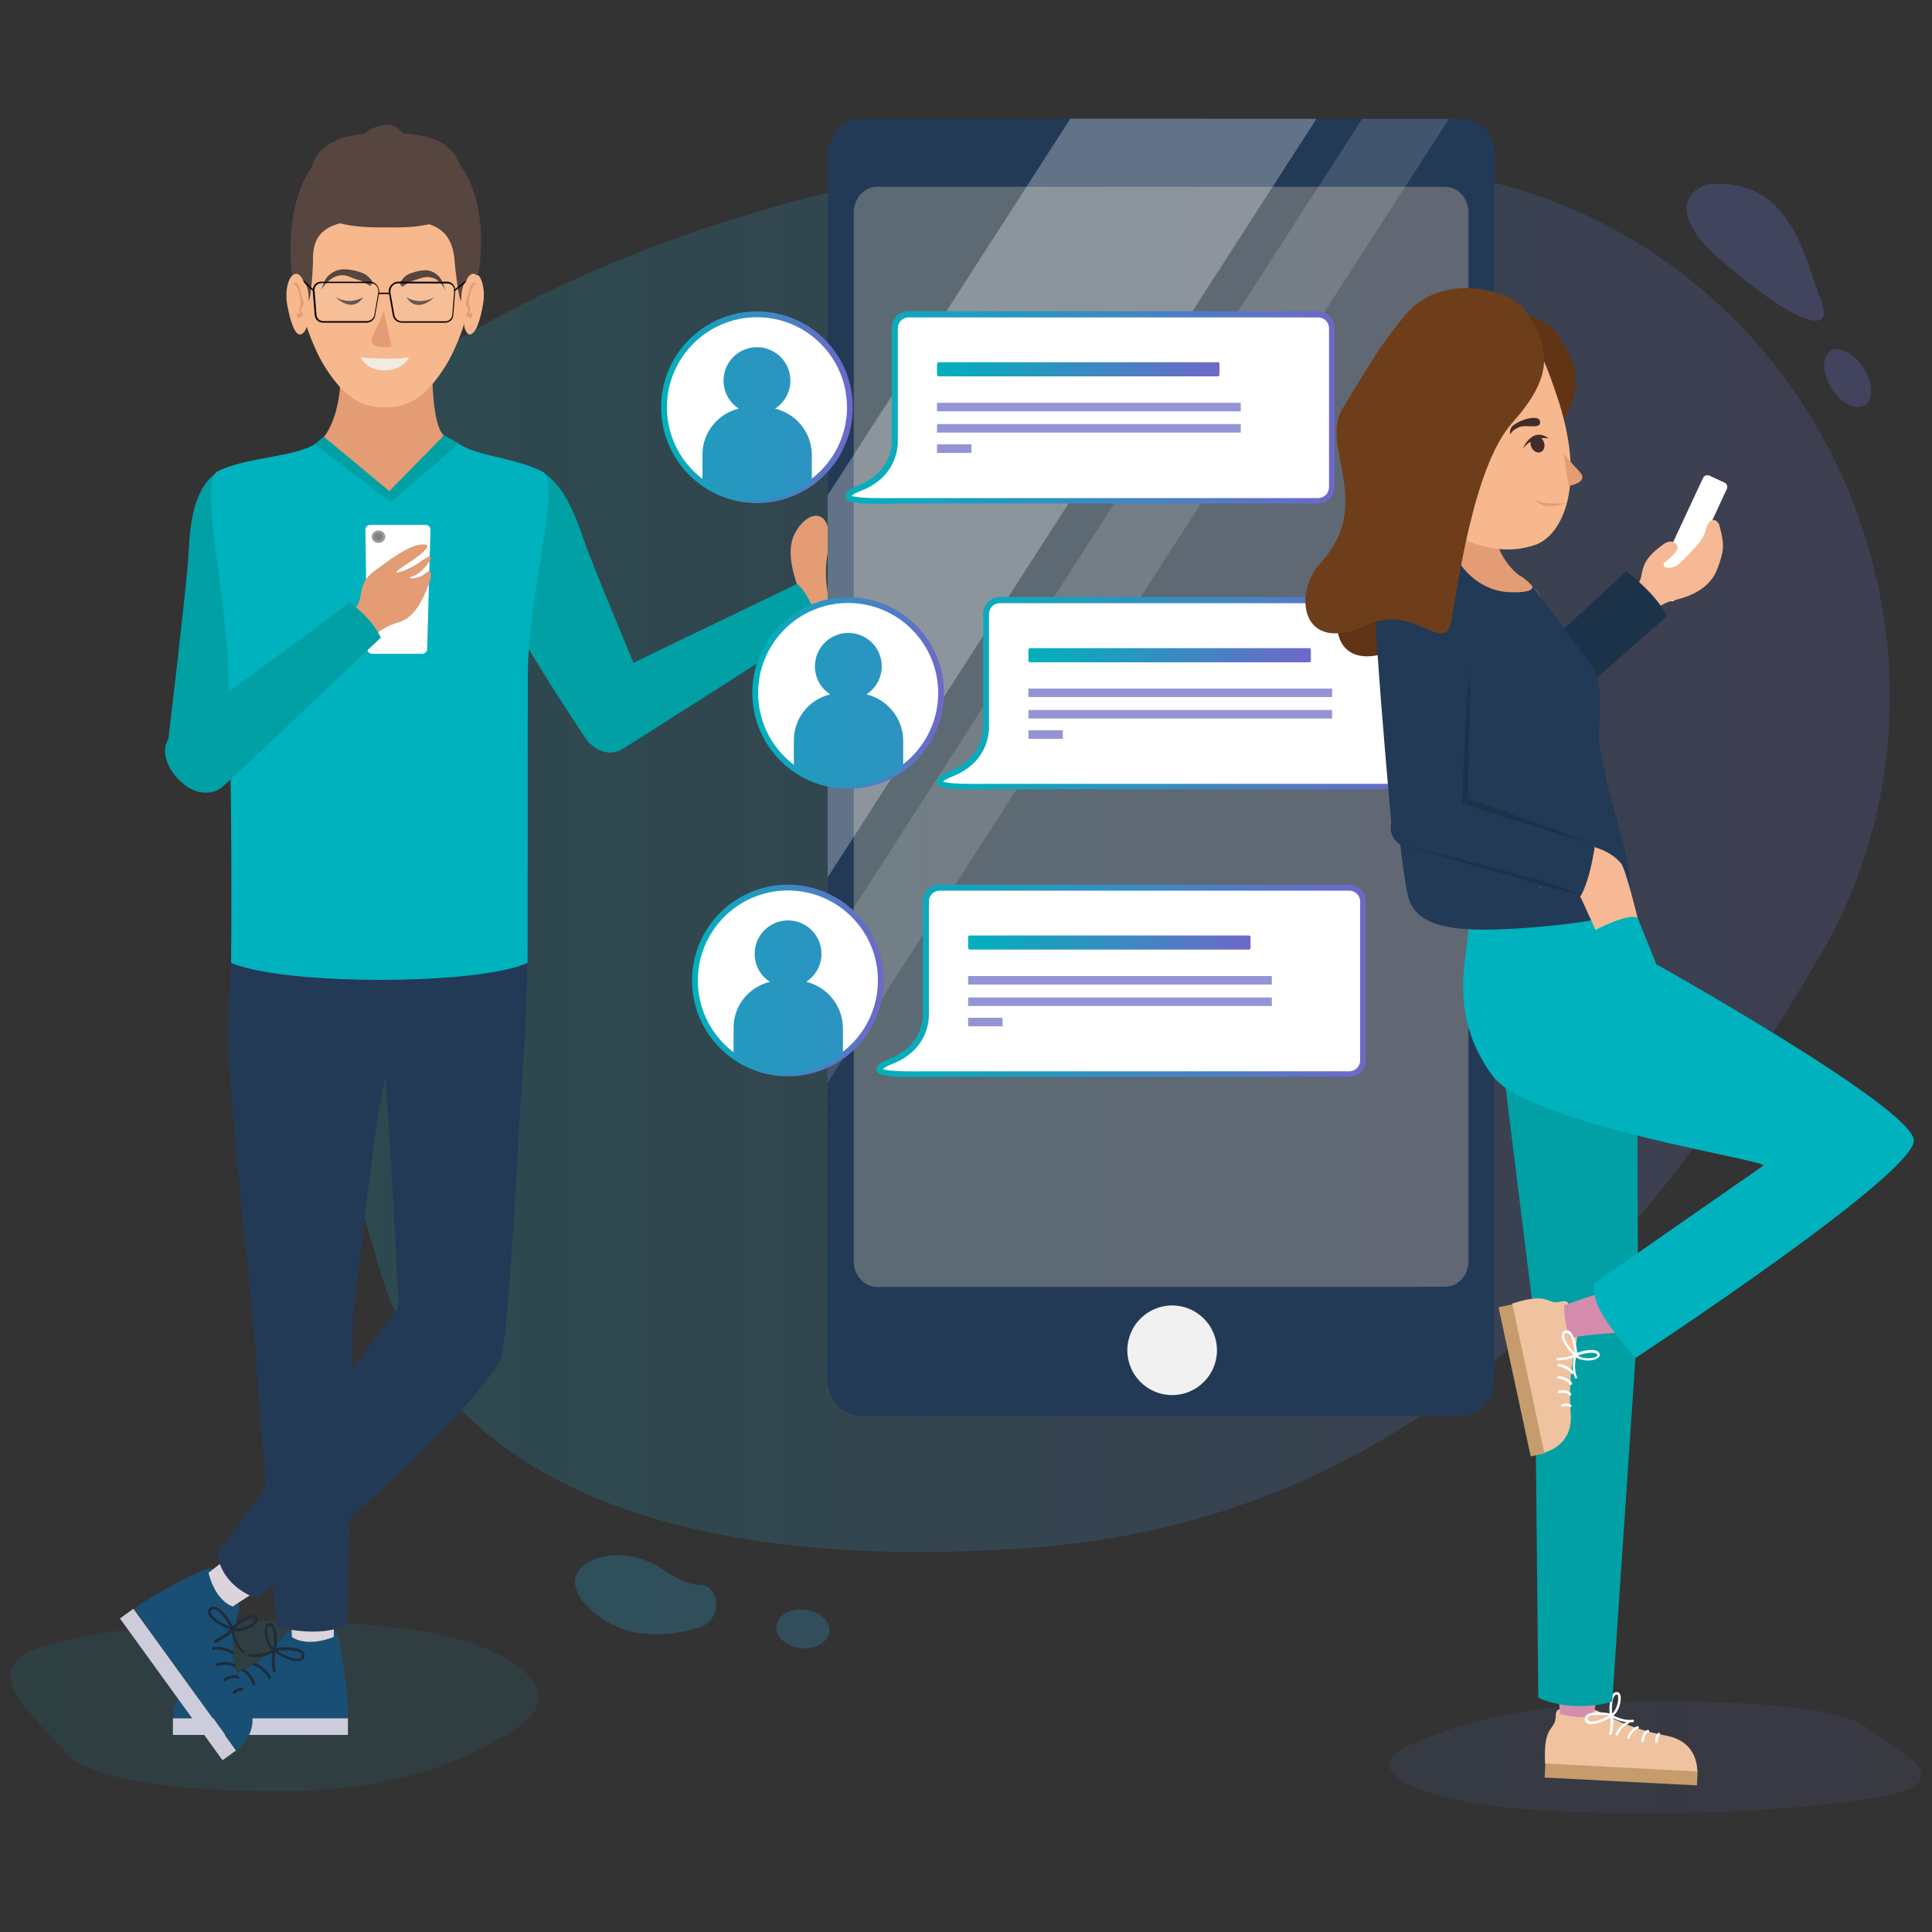 <?xml version="1.0" encoding="utf-8"?>
<!-- Generator: Adobe Illustrator 24.0.0, SVG Export Plug-In . SVG Version: 6.00 Build 0)  -->
<svg version="1.1" id="Слой_1" xmlns="http://www.w3.org/2000/svg" xmlns:xlink="http://www.w3.org/1999/xlink" x="0px" y="0px"
	 viewBox="0 0 1000 1000" style="enable-background:new 0 0 1000 1000;" xml:space="preserve">
<rect x="0" y="0" width="1000" height="1000" fill="#333333" stroke="none"/>
<style type="text/css">
	.st0{opacity:0.2;fill:url(#SVGID_1_);enable-background:new    ;}
	.st1{opacity:0.1;fill:url(#SVGID_2_);enable-background:new    ;}
	.st2{fill:#194F74;}
	.st3{fill:#E39C74;}
	.st4{fill:#CCCCDA;}
	.st5{fill:#1F2C3C;}
	.st6{fill:#DBD4DC;}
	.st7{fill:#00A0A4;}
	.st8{fill:#57453F;}
	.st9{fill:#F6B88C;}
	.st10{fill:#F1EBE1;}
	.st11{fill:#233A57;}
	.st12{opacity:0.1;fill:#FFFFFF;}
	.st13{fill:#00B2BD;}
	.st14{fill:#FFFFFF;}
	.st15{fill:#999999;}
	.st16{fill:#808080;}
	.st17{opacity:0.1;fill:url(#SVGID_3_);enable-background:new    ;}
	.st18{opacity:0.28;fill:url(#SVGID_4_);enable-background:new    ;}
	.st19{opacity:0.28;fill:url(#SVGID_5_);enable-background:new    ;}
	.st20{opacity:0.28;fill:url(#SVGID_6_);enable-background:new    ;}
	.st21{opacity:0.28;fill:url(#SVGID_7_);enable-background:new    ;}
	.st22{opacity:0.2;}
	.st23{fill:#0C2057;}
	.st24{fill:#F1F1F1;}
	.st25{opacity:0.68;}
	.st26{opacity:0.42;fill:#FFFFFF;}
	.st27{opacity:0.2;fill:#FFFFFF;}
	.st28{fill:url(#SVGID_8_);}
	.st29{fill:url(#SVGID_9_);enable-background:new    ;}
	.st30{fill:url(#SVGID_10_);}
	.st31{fill:#9494D5;}
	.st32{fill:url(#SVGID_11_);enable-background:new    ;}
	.st33{fill:url(#SVGID_12_);}
	.st34{fill:url(#SVGID_13_);enable-background:new    ;}
	.st35{fill:url(#SVGID_14_);}
	.st36{fill:url(#SVGID_15_);enable-background:new    ;}
	.st37{fill:url(#SVGID_16_);}
	.st38{fill:url(#SVGID_17_);enable-background:new    ;}
	.st39{fill:url(#SVGID_18_);}
	.st40{fill:url(#SVGID_19_);enable-background:new    ;}
	.st41{fill:#F6B895;}
	.st42{fill:#1C3249;}
	.st43{fill:#C69C6D;}
	.st44{fill:#E7AF8D;}
	.st45{fill:#603415;}
	.st46{fill:#D38DAA;}
	.st47{fill:#F0C3A0;}
	.st48{fill:#6E3E1B;}
	.st49{fill:#452C2B;}
</style>
<g>
	<linearGradient id="SVGID_1_" gradientUnits="userSpaceOnUse" x1="-5.388" y1="440.07" x2="1010.408" y2="440.07">
		<stop  offset="0" style="stop-color:#00B1BC"/>
		<stop  offset="1" style="stop-color:#6E68C8"/>
	</linearGradient>
	<path class="st0" d="M533.6,801.1c-99.6,7.4-296,4.7-338-147.1s-148.7-349.1,4.7-455S581.1,51.3,764.7,92.4S1032,342.3,941.5,495.6
		C848.1,654,729.9,786.6,533.6,801.1z"/>
	<linearGradient id="SVGID_2_" gradientUnits="userSpaceOnUse" x1="-5.388" y1="883.12" x2="1010.408" y2="883.12">
		<stop  offset="0" style="stop-color:#00B1BC"/>
		<stop  offset="1" style="stop-color:#6E68C8"/>
	</linearGradient>
	<path class="st1" d="M141.6,927.1c-31.6-0.1-94.2-2.4-109.1-21.4c-14.9-19-50.9-44.2-3.1-55.6c47.7-11.4,119.7-14.2,178.5-7.3
		c58.8,6.9,87.6,33.3,60.4,51.1C240.2,912.3,204,927.3,141.6,927.1z"/>
	<g>
		<g>
			<path class="st2" d="M172.7,844.4c1.2,0.1,2.2,2,2.5,3.5c1.3,6.6,5,26,5,41.5H89.5c0,0-0.2-17.6,19-20.1
				c32.3-4.3,36.5-25.4,42.6-25.3l0.1,3.4c4.9,4,17,1.7,21.4-0.1V844.4z"/>
			<path class="st3" d="M398.6,313.9c0,0,13.7-2.3,16.1-2.8c2.3-0.5-10.5-21.7-3.2-35.2s20.9-13,16.9,10.2c-4,23.2,7,32.3-2,34.1
				c-8.9,1.8-39,9.6-39,9.6L398.6,313.9z"/>
			<rect x="89.5" y="889.4" class="st4" width="90.6" height="8.6"/>
			<g>
				<path class="st5" d="M141.9,865.8c-0.3,0-0.6-0.2-0.7-0.6c-0.5-2.4-0.9-8.3,0-10.8c-3.2-1.9-4.9-8.6-4-12.1
					c0.5-2.3,2-2.3,2.6-2.2c0.8,0.1,1.5,0.6,2.1,1.4c1.8,2.7,1.6,8.6,1.2,11.5c3.1-0.6,10.4-0.9,13.3,1.4c1,0.8,1.4,1.8,1.2,3
					c-0.2,1.2-1,2-2.3,2.3c-3.5,0.9-10.2-2.4-12.8-4.5c-0.4,2-0.4,6.7,0.2,9.6c0.1,0.4-0.2,0.8-0.6,0.9
					C142,865.8,141.9,865.8,141.9,865.8z M143.6,854.5c2.5,1.8,8.4,4.7,11.2,4c0.7-0.2,1.1-0.6,1.2-1.2c0.1-0.6-0.1-1.1-0.6-1.6
					C153.1,853.8,146.4,854,143.6,854.5z M139.3,841.6c-0.2,0-0.6,0.1-0.8,1.1c-0.7,2.7,0.7,8.5,3.1,10.3c0.4-2.6,0.5-8.3-1-10.6
					c-0.3-0.5-0.7-0.7-1.1-0.8C139.4,841.6,139.4,841.6,139.3,841.6z"/>
				<path class="st5" d="M131.6,857.7c-1,0-1.9-0.1-2.6-0.3c-0.4-0.1-0.6-0.5-0.5-0.9c0.1-0.4,0.5-0.6,0.9-0.5
					c3.4,0.9,10.1-0.9,12.4-2.5c0.3-0.2,0.8-0.2,1,0.2c0.2,0.3,0.2,0.8-0.2,1C140.5,856.2,135.5,857.7,131.6,857.7z"/>
				<path class="st5" d="M114.6,873.7c0,0-0.1,0-0.1,0c-0.4-0.1-0.6-0.5-0.6-0.9c0.3-1.3-0.1-3.2-0.9-3.9c-0.3-0.2-0.4-0.7-0.1-1
					c0.2-0.3,0.7-0.4,1-0.1c1.5,1.1,1.7,3.8,1.4,5.3C115.2,873.5,114.9,873.7,114.6,873.7z"/>
				<path class="st5" d="M122.8,873.7C122.8,873.7,122.8,873.7,122.8,873.7c-0.4,0-0.7-0.4-0.7-0.7c0.1-1.6-0.9-5-2.5-5.5
					c-0.4-0.1-0.6-0.5-0.5-0.9c0.1-0.4,0.5-0.6,0.9-0.5c2.6,0.8,3.6,5.3,3.5,6.9C123.5,873.4,123.2,873.7,122.8,873.7z"/>
				<path class="st5" d="M131.3,872.3c-0.4,0-0.7-0.3-0.7-0.6c-0.2-1.6-3-6-5-6.4c-0.4-0.1-0.6-0.5-0.5-0.9c0.1-0.4,0.5-0.6,0.9-0.5
					c2.7,0.6,5.8,5.5,6.1,7.6c0.1,0.4-0.2,0.8-0.6,0.8C131.4,872.3,131.3,872.3,131.3,872.3z"/>
				<path class="st5" d="M139.5,869c-0.3,0-0.6-0.2-0.7-0.5c-0.5-2-5.1-6-7.1-6.2c-0.4,0-0.7-0.4-0.6-0.8c0-0.4,0.4-0.7,0.8-0.6
					c2.6,0.3,7.6,4.7,8.3,7.3c0.1,0.4-0.1,0.8-0.5,0.9C139.6,869,139.5,869,139.5,869z"/>
			</g>
			<path class="st6" d="M172.7,847.3c0,0,0.8-24.6,1.1-29.4c0.3-4.8-1.3-4.5-1.3-4.5l-0.2,1.5c0,0-5.7,2.3-11,2.3c-8,0-9-3.8-9-3.8
				c-3.2-0.3-2.6,4-2.1,13.8c0.5,8.9,0.9,20.1,0.9,20.1S157.9,853,172.7,847.3z"/>
			<path class="st7" d="M86.9,384.5c0,0,7.7-63.5,10.4-93.5c1-11.8,0-42.7,20.8-49.2c16.5-5.2,33.8,4,35.6,17
				c3.9,28.4-29.7,130.6-29.7,130.6"/>
			<path class="st7" d="M322,387.8c6.8-4.1,101.3-64.5,101.3-64.5c0-0.1-2.4-13.4-10.7-21.2c-4,2.3-103.7,49.7-108.5,52.9
				c-4.8,3.2-9.3,11.6-3.7,22.7C305.9,388.8,315.2,391.9,322,387.8z"/>
			<path class="st7" d="M339.2,369.9c0,0-25-58.9-35.8-87c-4.2-11-11.7-41.1-33.6-41.6c-17.3-0.4-31.4,13.2-29.5,26.2
				C244.4,296,305,384.9,305,384.9"/>
			<path class="st3" d="M229.7,225.2l-27.4,28l-33.6-28c0,0,13.6-15.6,6.3-51.1c-4.6-22.4,50.4-33.6,49,0
				C222,221.9,229.7,225.2,229.7,225.2z"/>
			<path class="st8" d="M191.3,88.4c-2.3-1.7-5.5-11.5-4-16.1c1.8-5.5,11.8-8.6,15.5-7.4c13,4.1,4.6,21-1.9,26.9L191.3,88.4z"/>
			<path class="st9" d="M199.8,72L199.8,72c-39.9,0-51,35.4-47.4,67.6c1,8.8,2.9,16.7,5.4,23.6c3.1,10.1,7.2,19.9,11.4,26.5
				c9.3,14.4,17.6,20.4,30.6,20.4c12.9,0,21.3-5.9,30.6-20.4c4.1-6.4,8-15.8,11.1-25.6c2.7-7.2,4.7-15.3,5.7-24.6
				C250.8,107.4,239.8,72,199.8,72z"/>
			<path class="st10" d="M187.3,182c0,0,14.6,2.3,25,0c0,0-3.1,8.9-12.8,8.9C189.9,191,187.3,182,187.3,182z"/>
			<path class="st8" d="M247.5,142.3c0,0,14.5-73.5-47.7-73.5c-59.2,0-47.7,73.5-47.7,73.5c2.9,0,5.5,1.7,6.9,4.3
				c1.6,2.6,1.6,7.8,1.5,8.6c1.1,0,2.4-17.4,2.3-21.3c-0.3-19.7,17.1-23.4,38.9-23.4c21.8,0,33.1,6,34.1,25.8
				c0.1,1.7,2.1,19.2,3.3,19.2c0-0.9,0-5.8,1.5-8.7C242,144.1,244.6,142.3,247.5,142.3z"/>
			<path class="st3" d="M199.3,156.7c-3.2,11.8-7.7,15.8-5.9,18.9c2,3.5,9.9,1.9,9.9,1.9"/>
			<path class="st8" d="M174.5,149.1c0,0,8.6-8.9,14.3,0C188.8,149.1,182.1,144.7,174.5,149.1z"/>
			<path class="st2" d="M110.2,812.4c-0.8-0.9-2.9-0.6-4.3,0c-6.1,2.8-24,11.2-36.5,20.3l53.1,73.4c0,0,14.3-10.2,5.2-27.2
				c-15.4-28.7-0.9-44.5-4.5-49.3l-2.8,1.9c-6.1-1.6-11.4-12.8-12.5-17.4L110.2,812.4z"/>
			
				<rect x="88.1" y="826.6" transform="matrix(0.81 -0.586 0.586 0.81 -493.663 219.799)" class="st4" width="8.6" height="90.6"/>
			<g>
				<path class="st5" d="M111.5,850.2c-0.3,0-0.5-0.2-0.7-0.4c-0.2-0.4,0-0.8,0.4-1c2.7-1.2,6.6-3.9,7.9-5.4
					c-3.2-0.9-9.8-4.4-11.2-7.7c-0.5-1.2-0.3-2.3,0.6-3.2c0.8-0.9,1.9-1.2,3.1-0.8c3.5,1,7.6,7.1,8.9,10c2.1-2,6.8-5.6,10-5.7
					c1-0.1,1.8,0.2,2.4,0.8c0.4,0.4,1.3,1.6-0.2,3.4c-2.3,2.7-8.7,5.2-12.1,3.8c-1.5,2.2-6.5,5.3-8.8,6.3
					C111.7,850.2,111.6,850.2,111.5,850.2z M121.5,842.7c2.8,0.9,8.3-1.4,10.1-3.5c0.8-1,0.5-1.3,0.3-1.4c-0.3-0.3-0.7-0.4-1.3-0.4
					C127.9,837.4,123.4,840.8,121.5,842.7z M110.6,832.9c-0.4,0-0.8,0.2-1.1,0.5c-0.5,0.5-0.6,1-0.3,1.7c1.1,2.7,6.9,5.8,9.8,6.8
					c-1.3-2.6-5-8.1-7.9-8.9C111,832.9,110.8,832.9,110.6,832.9z"/>
				<path class="st5" d="M125.8,855.6c-0.2,0-0.3-0.1-0.5-0.2c-3.2-2.6-5.8-9.4-5.8-12.6c0-0.4,0.3-0.7,0.7-0.7c0,0,0,0,0,0
					c0.4,0,0.7,0.3,0.7,0.7c0,2.7,2.5,9.2,5.2,11.5c0.3,0.3,0.4,0.7,0.1,1C126.2,855.5,126,855.6,125.8,855.6z"/>
				<path class="st5" d="M121.1,876.9c-0.2,0-0.3-0.1-0.5-0.2c-0.3-0.3-0.3-0.7-0.1-1c1-1.1,3.3-2.5,5.1-2c0.4,0.1,0.6,0.5,0.5,0.9
					c-0.1,0.4-0.5,0.6-0.9,0.5c-1-0.3-2.8,0.6-3.6,1.6C121.5,876.9,121.3,876.9,121.1,876.9z"/>
				<path class="st5" d="M116.3,870.2c-0.2,0-0.4-0.1-0.6-0.3c-0.2-0.3-0.2-0.8,0.1-1c1.3-1,5.4-2.8,7.7-1.2c0.3,0.2,0.4,0.7,0.1,1
					c-0.2,0.3-0.7,0.4-1,0.1c-1.3-1-4.6,0.2-5.9,1.2C116.6,870.2,116.4,870.2,116.3,870.2z"/>
				<path class="st5" d="M121.3,862.9c-0.2,0-0.3-0.1-0.5-0.2c-1.5-1.4-6.6-1-8.1-0.3c-0.4,0.2-0.8,0-1-0.3c-0.2-0.4,0-0.8,0.3-1
					c1.9-1,7.7-1.4,9.7,0.5c0.3,0.3,0.3,0.7,0.1,1C121.7,862.9,121.5,862.9,121.3,862.9z"/>
				<path class="st5" d="M120.3,856.3c-0.2,0-0.4-0.1-0.5-0.2c-1.4-1.5-7.2-2.8-9.2-2.1c-0.4,0.1-0.8,0-0.9-0.4
					c-0.1-0.4,0-0.8,0.4-0.9c2.5-1,9.1,0.5,10.8,2.4c0.3,0.3,0.2,0.8-0.1,1C120.6,856.2,120.5,856.3,120.3,856.3z"/>
			</g>
			<path class="st6" d="M107.9,814.1c0,0,19.4-15.1,23.2-18.1c3.7-3.1,4.4-1.7,4.4-1.7l-1.2,1.1c0,0,1.6,6,4.7,10.3
				c4.7,6.4,8.4,5,8.4,5c2.1,2.4-1.7,4.4-10,9.8c-7.5,4.8-16.9,11-16.9,11S111.9,829.4,107.9,814.1z"/>
			<path class="st8" d="M225.5,149c0,0-8.5-8.9-14.2,0C211.3,149,217.9,144.7,225.5,149z"/>
			<path class="st8" d="M192.1,144.5c0,0-3.3-2.6-6.7-3.4c-3-0.7-5.3-3-9.9-1.8c-4.6,1.2-7.8,6.2-8.2,6.9c-0.4,0.7,1.1-4.4,2.9-6.4
				c1.8-2,5-4.2,9.4-3.9c4.4,0.2,10.1,2,11.3,3.4C192.3,140.8,195.4,142.8,192.1,144.5z"/>
			<path class="st8" d="M209,145c0,0,2.9-2.6,6-3.4c2.6-0.7,5.4-2.5,9.5-1.3c4,1.2,6.2,5.7,6.5,6.4c0.3,0.7-1-4.4-2.6-6.4
				s-4.4-4.2-8.4-3.9c-3.9,0.2-8.9,2-10.1,3.4S206.1,143.3,209,145z"/>
			<path class="st11" d="M199.4,558.1c2.7,30.1,6.9,118.4,6.9,118.4l-93.9,127.7c2.9,18,20.4,23,20.4,23s103.7-84.6,125.8-122.5
				c5.3-9.2,10-130.5,12.9-164.2c1.2-13.1,1.6-53.3,1.6-53.3h-76.4h-0.1h-76.4c0,0-2.3,39.5-2,52.7c0.9,35.1,12.5,139.8,12.5,139.8
				L143.1,842c0,0,22.4,6.4,36.6-1.2l3.1-161.1c0,0,8.8-74.1,13-104L199.4,558.1z"/>
			<ellipse class="st8" cx="182" cy="150.4" rx="3.4" ry="3.9"/>
			<ellipse class="st8" cx="217" cy="150.3" rx="3.4" ry="3.7"/>
			<path class="st8" d="M199.9,114.5c10.7,0,39.7,1.4,39.7-18.8c0-23.8-19.4-26.9-39.6-26.9s-39.6,3.1-39.6,26.9
				C160.4,115,189.2,114.6,199.9,114.5z"/>
			<g>
				<path class="st12" d="M190.4,161.7H168c-2,0-3.7-1.5-3.8-3.5l-1-12.5c-0.2-2.3,1.6-4.2,3.9-4.2h25c2.8,0,5,2.6,4.5,5.4l-2,11.3
					C194.3,160.2,192.5,161.7,190.4,161.7z"/>
				<path d="M190.4,162.1H168c-2.2,0-4-1.7-4.2-3.9l-1-12.5c-0.1-1.2,0.3-2.4,1.1-3.2c0.8-0.9,2-1.4,3.1-1.4h25
					c1.5,0,2.8,0.6,3.8,1.8c0.9,1.1,1.3,2.6,1.1,4l-2,11.3C194.6,160.5,192.7,162.1,190.4,162.1z M167.1,141.8c-1,0-1.9,0.4-2.6,1.1
					c-0.7,0.7-1,1.7-0.9,2.7l1,12.5c0.1,1.8,1.7,3.2,3.5,3.2h22.4c1.9,0,3.5-1.4,3.9-3.3l2-11.3c0.2-1.2-0.1-2.5-0.9-3.4
					c-0.8-1-2-1.5-3.2-1.5H167.1z"/>
			</g>
			<g>
				<path class="st12" d="M208.5,161.7H231c2,0,3.7-1.5,3.8-3.5l1-12.5c0.2-2.3-1.6-4.2-3.9-4.2h-25c-2.8,0-5,2.6-4.5,5.4l2,11.3
					C204.7,160.2,206.5,161.7,208.5,161.7z"/>
				<path d="M231,162.1h-22.4c-2.3,0-4.2-1.6-4.6-3.9l-2-11.3c-0.3-1.4,0.1-2.9,1.1-4c0.9-1.1,2.3-1.8,3.8-1.8h25
					c1.2,0,2.3,0.5,3.1,1.4c0.8,0.9,1.2,2.1,1.1,3.2l-1,12.5C235,160.4,233.2,162.1,231,162.1z M206.8,141.8c-1.2,0-2.4,0.5-3.2,1.5
					c-0.8,1-1.1,2.2-0.9,3.4l2,11.3c0.3,1.9,2,3.3,3.9,3.3H231c1.8,0,3.3-1.4,3.5-3.2l1-12.5c0.1-1-0.3-1.9-0.9-2.7
					c-0.7-0.7-1.6-1.1-2.6-1.1H206.8z"/>
			</g>
			<rect x="196.6" y="146.6" width="5.8" height="0.7"/>
			<rect x="157.3" y="138.2" transform="matrix(0.292 -0.957 0.957 0.292 -26.032 252.864)" width="0.7" height="11.5"/>
			<rect x="235.5" y="143.5" transform="matrix(0.961 -0.277 0.277 0.961 -30.413 72.743)" width="12.9" height="0.7"/>
			<path class="st9" d="M240.6,148.2c1-4.1,2.7-6.9,4.8-6.9c3.5,0,6,7.8,4.7,15.7c-1.3,8.2-3.9,16.4-6.9,15.6
				c-0.9-0.2-1.7-1.5-2.3-3.5"/>
			<path class="st13" d="M273.2,349.7c0.1-42.8,17.7-100.5,7.7-105.5c-15.5-7.8-33.2-7.6-44-14.8L202,254l-38.6-24.4
				c-10.8,7.2-35.3,6.7-50.8,14.4c-10,5,4.3,59.9,5.6,103.7c2.3,79,1.4,150.6,1.4,150.6s15.5,8.6,77.2,8.9
				c61.7-0.3,76.3-8.9,76.3-8.9S273.1,425.9,273.2,349.7z"/>
			<path class="st3" d="M245,161.2c-0.3,0.6-0.8,1.1-1.2,0.7c-0.6-0.6-0.1-1.2-0.1-2.2c0-0.9-0.3-1.4-0.5-2.2c-0.2-1-0.2-1.6,0-2.6
				c0.5-3.6,1.6-8.1,3.7-8.3v-0.1c-0.9-1.2-2.2-0.4-3,1c-0.7,1.4-0.8,3.6-1.4,5.2c-0.5,1.5-1.6,3.9-0.7,5.3c0.3,0.5,0.9,0.4,1,1.5
				c0.1,1.4-0.6,1.4-0.8,2.3c-0.2,0.7-0.1,1.4,0.4,1.7c0.3,0.2,0.4-0.3,0.6-0.3c0.2,0.1,0.3,0.3,0.4,0.5c0.4,0.4,0.5,1.1,1,0.4
				c0.4-0.6,0.4-2,0.6-2.9"/>
			<path class="st9" d="M159,148.2c-1-4.1-2.7-6.9-4.8-6.9c-3.5,0-6,7.8-4.7,15.7c1.3,8.2,3.9,16.4,6.9,15.6
				c0.9-0.2,1.7-1.5,2.4-3.5"/>
			<path class="st3" d="M154.6,161.2c0.3,0.6,0.8,1.1,1.2,0.7c0.6-0.6,0.1-1.2,0.1-2.2c0-0.9,0.3-1.4,0.5-2.2c0.2-1,0.2-1.6,0-2.6
				c-0.5-3.6-1.6-8.1-3.7-8.3v-0.1c0.9-1.2,2.3-0.4,3,1c0.7,1.4,0.8,3.6,1.4,5.2c0.5,1.5,1.6,3.9,0.7,5.3c-0.3,0.5-0.9,0.4-1,1.5
				c-0.1,1.4,0.6,1.4,0.8,2.3c0.2,0.7,0,1.4-0.4,1.7c-0.3,0.2-0.4-0.3-0.6-0.3c-0.2,0.1-0.3,0.3-0.4,0.5c-0.4,0.4-0.5,1.1-1,0.4
				c-0.4-0.6-0.4-2-0.6-2.9"/>
			<polygon class="st7" points="168.6,225.2 202.4,250.7 229.7,225.2 237.7,229.6 202.2,259.8 162.9,229.9 			"/>
		</g>
		<path class="st3" d="M229.1,226.1l-27.6,28.1l-33.8-28.1c0,0,13.6-15.7,6.4-51.4c-4.6-22.5,50.7-33.8,49.3,0
			C221.4,222.7,229.1,226.1,229.1,226.1z"/>
		<path class="st14" d="M192.6,338.4h26c1.3,0,2.4-1.1,2.5-2.4l1.7-61.8c0-1.4-1.1-2.5-2.5-2.5h-28.7c-1.4,0-2.5,1.1-2.5,2.5l1,61.8
			C190.2,337.3,191.3,338.4,192.6,338.4z"/>
		<path class="st8" d="M190.6,88.5c-2.3-1.7-5.5-11.6-4-16.2c1.8-5.5,11.9-8.6,15.6-7.4c13.1,4.1,4.6,21.1-1.9,27L190.6,88.5z"/>
		<path class="st9" d="M199.2,72.1L199.2,72.1c-40.2,0-51.2,35.6-47.6,68c1,8.9,2.9,16.8,5.4,23.7c3.1,10.1,7.2,20,11.5,26.6
			c9.3,14.5,17.7,20.5,30.7,20.5c13,0,21.4-6,30.7-20.5c4.1-6.4,8.1-15.9,11.2-25.7c2.7-7.2,4.7-15.4,5.7-24.7
			C250.4,107.6,239.3,72.1,199.2,72.1z"/>
		<path class="st10" d="M186.6,184.9c0,0,14.7,1.7,25.2,0c0,0-3.1,6.8-12.8,6.8C189.2,191.6,186.6,184.9,186.6,184.9z"/>
		<path class="st8" d="M247.1,142.7c0,0,14.6-73.8-47.9-73.8c-59.5,0-47.9,73.8-47.9,73.8c2.9,0,5.5,1.7,6.9,4.3
			c1.6,2.6,1.7,7.8,1.5,8.6c1.2,0,2.4-17.5,2.3-21.5c-0.3-19.8,16.8-20.3,38.7-20.3c21.9,0,33.7,2.8,34.7,22.6
			c0.1,1.7,2.1,19.3,3.3,19.3c0-0.9,0-5.9,1.5-8.8C241.5,144.5,244.2,142.7,247.1,142.7z"/>
		<path class="st3" d="M222.3,295.3c0,0,0,0-3.3,2.3c-3.3,2.3-9.4,2.1-5.4,0.7c4-1.4,7.3-5.5,8.8-7.9c1-1.6,0-2.7,0-2.7
			s-2.3,1.3-7,4.5c-4.7,3.1-17,7.5-5.2,0c11.7-7.5,11.7-9.9,10.4-10.2c-7.3-1.8-20.7,9.2-26.8,13.5c-6.6,4.7-6.5,9.9-7.5,14.6
			c-1.2,5.8-10.4,12.9-10.4,12.9c0.7,9.1,12.7,13.4,13,11.7c0.3-1.7,7.2-9.8,17.1-12.5c8.2-2.2,12.5-10.8,16-19.9
			C223.9,297.3,222.3,295.3,222.3,295.3z"/>
		<path class="st7" d="M89.6,379.7c5.9-4.7,91.4-67.8,91.4-67.8c0.1,0,11.5,7.9,16.1,18.2c-3.4,2.8-78.4,74.7-82.9,77.9
			c-4.5,3.2-13.7,4.2-22.2-5C83.6,393.9,83.7,384.4,89.6,379.7z"/>
		<path class="st3" d="M198.6,160.8c-3.2,10.5-7.7,14.1-5.9,16.9c2,3.1,10,1.7,10,1.7"/>
		<path class="st8" d="M173.7,153.8c0,0,8.6,8.9,14.3,0C188,153.8,181.3,158.2,173.7,153.8z"/>
		<path class="st8" d="M224.7,153.9c0,0-8.6,8.9-14.3,0C210.4,153.9,217,158.2,224.7,153.9z"/>
		<path class="st8" d="M191.4,148c0,0-3.3-2.6-6.8-3.4c-3-0.7-5.3-3-9.9-1.8c-4.6,1.2-7.8,6.2-8.2,6.9c-0.4,0.7,1.1-4.4,2.9-6.4
			s5-4.2,9.5-3.9c4.4,0.2,10.1,2,11.4,3.5C191.5,144.3,194.6,146.2,191.4,148z"/>
		<path class="st8" d="M208.4,148.5c0,0,3-2.6,6-3.4c2.6-0.7,5.5-2.5,9.5-1.3c4.1,1.2,6.2,5.7,6.5,6.4c0.3,0.7-1-4.4-2.6-6.4
			c-1.6-2-4.5-4.2-8.4-3.9s-9,2-10.1,3.5S205.5,146.7,208.4,148.5z"/>
		<path class="st8" d="M199.2,117.7c10.8,0,40,1.5,40-20.1c0-25.4-19.5-28.7-39.8-28.7s-39.8,3.3-39.8,28.7
			C159.5,118.2,188.5,117.7,199.2,117.7z"/>
		<g>
			<path class="st12" d="M189.7,166.6h-22.6c-2,0-3.7-1.5-3.8-3.6l-1-12.6c-0.2-2.3,1.6-4.2,3.9-4.2h25.1c2.9,0,5,2.6,4.5,5.4
				l-2,11.4C193.6,165.1,191.8,166.6,189.7,166.6z"/>
			<path d="M189.7,167h-22.6c-2.2,0-4-1.7-4.2-3.9l-1-12.6c-0.1-1.2,0.3-2.4,1.1-3.3c0.8-0.9,2-1.4,3.2-1.4h25.1
				c1.5,0,2.9,0.6,3.8,1.8c0.9,1.1,1.3,2.6,1.1,4.1l-2,11.4C193.9,165.4,192,167,189.7,167z M166.3,146.6c-1,0-1.9,0.4-2.6,1.1
				c-0.7,0.7-1,1.7-0.9,2.7l1,12.6c0.1,1.8,1.7,3.2,3.5,3.2h22.6c1.9,0,3.6-1.4,3.9-3.3l2-11.4c0.2-1.2-0.1-2.5-0.9-3.5
				c-0.8-1-2-1.5-3.2-1.5H166.3z"/>
		</g>
		<g>
			<path class="st12" d="M207.9,166.6h22.6c2,0,3.7-1.5,3.8-3.6l1-12.6c0.2-2.3-1.6-4.2-3.9-4.2h-25.1c-2.9,0-5,2.6-4.5,5.4l2,11.4
				C204,165.1,205.8,166.6,207.9,166.6z"/>
			<path d="M230.5,167h-22.6c-2.3,0-4.2-1.6-4.6-3.9l-2-11.4c-0.3-1.4,0.1-2.9,1.1-4.1c0.9-1.1,2.3-1.8,3.8-1.8h25.1
				c1.2,0,2.3,0.5,3.2,1.4c0.8,0.9,1.2,2.1,1.1,3.3l-1,12.6C234.5,165.3,232.7,167,230.5,167z M206.2,146.6c-1.3,0-2.4,0.5-3.2,1.5
				c-0.8,1-1.1,2.2-0.9,3.5l2,11.4c0.3,1.9,2,3.3,3.9,3.3h22.6c1.8,0,3.3-1.4,3.5-3.2l1-12.6c0.1-1-0.3-2-0.9-2.7
				c-0.7-0.7-1.6-1.1-2.6-1.1H206.2z"/>
		</g>
		<rect x="195.9" y="151.5" width="5.8" height="0.7"/>
		<rect x="158.6" y="142.8" transform="matrix(0.684 -0.73 0.73 0.684 -57.257 162.567)" width="0.7" height="9.2"/>
		<rect x="234.2" y="147.1" transform="matrix(0.783 -0.621 0.621 0.783 -39.886 180.479)" width="9.7" height="0.7"/>
		<path class="st9" d="M240.2,148.6c1-4.1,2.7-6.9,4.8-6.9c3.5,0,6,7.8,4.7,15.7c-1.3,8.2-3.9,16.5-6.9,15.7
			c-0.9-0.2-1.7-1.5-2.4-3.6"/>
		<path class="st3" d="M244.6,161.7c-0.3,0.6-0.8,1.1-1.2,0.7c-0.6-0.6-0.1-1.2-0.1-2.2c0-0.9-0.3-1.5-0.5-2.2c-0.2-1-0.2-1.6,0-2.6
			c0.5-3.6,1.6-8.1,3.7-8.4v-0.1c-0.9-1.2-2.3-0.4-3,1c-0.7,1.4-0.8,3.6-1.4,5.2c-0.5,1.5-1.6,3.9-0.7,5.3c0.3,0.5,0.9,0.4,1,1.6
			c0.1,1.4-0.6,1.4-0.8,2.3c-0.2,0.7-0.1,1.4,0.4,1.7c0.3,0.2,0.4-0.3,0.6-0.3c0.2,0.1,0.3,0.3,0.4,0.5c0.4,0.4,0.5,1.2,1,0.4
			c0.4-0.6,0.4-2,0.6-2.9"/>
		<path class="st9" d="M158.1,148.6c-1-4.1-2.7-6.9-4.8-6.9c-3.6,0-6,7.8-4.7,15.7c1.4,8.2,4,16.5,7,15.7c0.9-0.2,1.8-1.5,2.4-3.6"
			/>
		<path class="st3" d="M153.7,161.7c0.3,0.6,0.8,1.1,1.2,0.7c0.6-0.6,0.1-1.2,0.1-2.2c0-0.9,0.3-1.5,0.5-2.2c0.2-1,0.2-1.6,0-2.6
			c-0.5-3.6-1.6-8.1-3.8-8.4v-0.1c0.9-1.2,2.3-0.4,3,1c0.7,1.4,0.8,3.6,1.4,5.2c0.5,1.5,1.6,3.9,0.7,5.3c-0.3,0.5-0.9,0.4-1,1.6
			c-0.1,1.4,0.6,1.4,0.8,2.3c0.2,0.7,0,1.4-0.4,1.7c-0.3,0.2-0.4-0.3-0.7-0.3c-0.2,0.1-0.3,0.3-0.4,0.5c-0.4,0.4-0.5,1.2-1,0.4
			c-0.4-0.6-0.4-2-0.6-2.9"/>
		<ellipse class="st15" cx="195.9" cy="277.8" rx="3.5" ry="3.2"/>
		<ellipse class="st16" cx="195.9" cy="277.8" rx="2.1" ry="1.9"/>
	</g>
	<linearGradient id="SVGID_3_" gradientUnits="userSpaceOnUse" x1="-5.388" y1="909.659" x2="1010.408" y2="909.659">
		<stop  offset="0" style="stop-color:#00B1BC"/>
		<stop  offset="1" style="stop-color:#6E68C8"/>
	</linearGradient>
	<path class="st17" d="M855.3,880.7c31.8-0.2,94.9,0.9,110.6,13.2s52.8,28.7,5.1,36.5c-47.7,7.9-120,10.3-179.5,6.2
		c-59.5-4.1-89.4-21.2-62.6-33.1C756.5,891.2,792.5,881.1,855.3,880.7z"/>
	<linearGradient id="SVGID_4_" gradientUnits="userSpaceOnUse" x1="-5.388" y1="843.139" x2="1010.408" y2="843.139">
		<stop  offset="0" style="stop-color:#00B1BC"/>
		<stop  offset="1" style="stop-color:#6E68C8"/>
	</linearGradient>
	<path class="st18" d="M427.8,848.3c-3.5,4.8-11.8,6.3-18.6,3.4c-6.8-2.9-9.4-9.1-5.9-13.8c3.5-4.8,11.8-6.3,18.6-3.4
		C428.7,837.4,431.4,843.6,427.8,848.3z"/>
	<linearGradient id="SVGID_5_" gradientUnits="userSpaceOnUse" x1="-5.388" y1="195.793" x2="1010.408" y2="195.793">
		<stop  offset="0" style="stop-color:#00B1BC"/>
		<stop  offset="1" style="stop-color:#6E68C8"/>
	</linearGradient>
	<path class="st19" d="M951.3,180.8c6.1,0.3,13.3,7.3,16.1,15.5c2.8,8.3,0.1,14.7-6.1,14.4s-13.3-7.3-16.1-15.5
		S945.1,180.5,951.3,180.8z"/>
	<linearGradient id="SVGID_6_" gradientUnits="userSpaceOnUse" x1="-5.388" y1="130.502" x2="1010.408" y2="130.502">
		<stop  offset="0" style="stop-color:#00B1BC"/>
		<stop  offset="1" style="stop-color:#6E68C8"/>
	</linearGradient>
	<path class="st20" d="M883.3,95.4c0,0-27.7,8.7,7.7,39.5c35.4,30.8,60,41.3,51.3,19.7S927.3,91.2,883.3,95.4z"/>
	<linearGradient id="SVGID_7_" gradientUnits="userSpaceOnUse" x1="-5.388" y1="825.441" x2="1010.408" y2="825.441">
		<stop  offset="0" style="stop-color:#00B1BC"/>
		<stop  offset="1" style="stop-color:#6E68C8"/>
	</linearGradient>
	<path class="st21" d="M368.1,823c5.5,6.7,2.1,16.9-6.2,19.4c-14.1,4.3-36.5,7.3-54.4-7.7c-28.3-23.8,10.9-39.7,35.7-22.3
		C361.2,824.9,363.4,817.3,368.1,823z"/>
	<g>
		<g class="st22">
			<rect x="435.2" y="83.9" class="st14" width="329.9" height="589.2"/>
			<path class="st23" d="M766.6,674.6H433.7V82.4h332.8V674.6z M436.7,671.6h327V85.3h-327V671.6z"/>
		</g>
		<g>
			<g>
				<path class="st11" d="M756.8,61.5l-6.9,0l-44.9,0l-23.7,0l-127.3,0l-108.5-0.1c-9.3,0-17,8.5-17,19.1l-0.1,175.9l0,197.8
					l-0.1,36.8l0,0l0,69.6l-0.1,153.2c0,1.9,0.3,3.7,0.8,5.4c2.1,7.9,8.6,13.6,16.2,13.6l57.8,0l43.6,0l115,0.1l41.9,0l52.9,0
					c9.4,0,17-8.5,17-19l0.2-621.8l0-11.5C773.8,70.1,766.2,61.5,756.8,61.5z M760.1,652.6c0,7.4-5.4,13.4-12,13.4h-14.2
					c-0.3,0-0.7,0.1-1,0.1l-39.1,0l-47.2,0l-45.6,0H453.9c-6.6,0-12-6-12-13.4V110.1c0-7.4,5.4-13.4,12-13.4h14.5c0.3,0,0.5,0,0.8,0
					l62.1,0l67.9,0h148.9c6.6,0,12,6,12,13.4V652.6z"/>
			</g>
			<g>
				<path class="st24" d="M606.7,722.1L606.7,722.1c-12.8,0-23.2-10.4-23.2-23.2l0,0c0-12.8,10.4-23.2,23.2-23.2l0,0
					c12.8,0,23.2,10.4,23.2,23.2l0,0C629.9,711.7,619.5,722.1,606.7,722.1z"/>
			</g>
			<g class="st25">
				<polygon class="st26" points="681.4,61.5 658.7,96.7 459.9,405.2 428.4,454.1 428.4,256.3 460,207.4 531.3,96.7 554,61.4 				
					"/>
				<polygon class="st27" points="750,61.5 727.2,96.8 459.8,511.6 459.8,511.7 428.3,560.5 428.4,490.9 428.3,490.9 459.9,442 
					459.9,441.9 682.3,96.8 705.1,61.5 				"/>
			</g>
		</g>
		<g>
			<g>
				
					<ellipse transform="matrix(0.381 -0.925 0.925 0.381 47.617 492.717)" class="st14" cx="391.8" cy="210.8" rx="48.1" ry="48.1"/>
				<linearGradient id="SVGID_8_" gradientUnits="userSpaceOnUse" x1="342.193" y1="210.799" x2="441.326" y2="210.799">
					<stop  offset="0" style="stop-color:#00B1BC"/>
					<stop  offset="1" style="stop-color:#6E68C8"/>
				</linearGradient>
				<path class="st28" d="M391.8,260.4c-27.3,0-49.6-22.2-49.6-49.6s22.2-49.6,49.6-49.6s49.6,22.2,49.6,49.6
					S419.1,260.4,391.8,260.4z M391.8,164.2c-25.7,0-46.6,20.9-46.6,46.6s20.9,46.6,46.6,46.6c25.7,0,46.6-20.9,46.6-46.6
					S417.5,164.2,391.8,164.2z"/>
			</g>
			<linearGradient id="SVGID_9_" gradientUnits="userSpaceOnUse" x1="174.424" y1="219.3" x2="774.045" y2="219.3">
				<stop  offset="0" style="stop-color:#00B1BC"/>
				<stop  offset="1" style="stop-color:#6E68C8"/>
			</linearGradient>
			<path class="st29" d="M401.2,211.5c4.7-3.1,7.9-8.4,7.9-14.5c0-9.6-7.8-17.3-17.3-17.3c-9.6,0-17.3,7.8-17.3,17.3
				c0,6.1,3.1,11.4,7.9,14.5c-10.8,2.6-18.8,12.2-18.8,23.7v14.4c7.9,5.8,17.7,9.2,28.3,9.2c10.6,0,20.3-3.5,28.3-9.2v-14.4
				C420,223.7,412,214.1,401.2,211.5z"/>
		</g>
		<g>
			<g>
				<path class="st14" d="M682.2,162.7h-212c-3.9,0-7.1,3.2-7.1,7.1v59.7c-0.3,5-2.6,16.6-17.1,22.6c-20.6,8.7,9.8,7.1,24.2,7.1h212
					c3.9,0,7.1-3.2,7.1-7.1v-82.3C689.3,165.9,686.1,162.7,682.2,162.7z"/>
				<linearGradient id="SVGID_10_" gradientUnits="userSpaceOnUse" x1="437.629" y1="211.012" x2="690.787" y2="211.012">
					<stop  offset="0" style="stop-color:#00B1BC"/>
					<stop  offset="1" style="stop-color:#6E68C8"/>
				</linearGradient>
				<path class="st30" d="M457.4,260.8c-13.9,0-19.2-0.7-19.8-3.6c-0.4-2.1,1.8-3.9,7.8-6.5c13.8-5.8,15.9-16.9,16.2-21.4l0-59.6
					c0-4.7,3.8-8.6,8.6-8.6h212c4.7,0,8.6,3.8,8.6,8.6v82.3c0,4.7-3.8,8.6-8.6,8.6h-212c-1.8,0-3.8,0-5.9,0
					C461.8,260.8,459.5,260.8,457.4,260.8z M440.8,256.6c2.8,1.4,16.1,1.3,23.5,1.2c2.2,0,4.2,0,6,0h212c3.1,0,5.6-2.5,5.6-5.6
					v-82.3c0-3.1-2.5-5.6-5.6-5.6h-212c-3.1,0-5.6,2.5-5.6,5.6v59.7c-0.3,5.1-2.6,17.6-18,24C442.7,255.1,441.3,256.1,440.8,256.6z"
					/>
			</g>
			<g>
				<rect x="485" y="208.5" class="st31" width="157.2" height="4.4"/>
				<linearGradient id="SVGID_11_" gradientUnits="userSpaceOnUse" x1="485.046" y1="191.167" x2="631.259" y2="191.167">
					<stop  offset="0" style="stop-color:#00B1BC"/>
					<stop  offset="1" style="stop-color:#6E68C8"/>
				</linearGradient>
				<path class="st32" d="M630.4,187.5H485.9c-0.5,0-0.9,0.4-0.9,0.9v5.5c0,0.5,0.4,0.9,0.9,0.9h144.4c0.5,0,0.9-0.4,0.9-0.9v-5.5
					C631.3,187.9,630.9,187.5,630.4,187.5z"/>
				<rect x="485" y="219.5" class="st31" width="157.2" height="4.4"/>
				<rect x="485" y="230" class="st31" width="17.8" height="4.4"/>
			</g>
		</g>
		<g>
			<g>
				
					<ellipse transform="matrix(0.381 -0.925 0.925 0.381 -59.914 627.963)" class="st14" cx="439" cy="358.7" rx="48.1" ry="48.1"/>
				<linearGradient id="SVGID_12_" gradientUnits="userSpaceOnUse" x1="389.427" y1="358.724" x2="488.559" y2="358.724">
					<stop  offset="0" style="stop-color:#00B1BC"/>
					<stop  offset="1" style="stop-color:#6E68C8"/>
				</linearGradient>
				<path class="st33" d="M439,408.3c-27.3,0-49.6-22.2-49.6-49.6s22.2-49.6,49.6-49.6s49.6,22.2,49.6,49.6S466.3,408.3,439,408.3z
					 M439,312.1c-25.7,0-46.6,20.9-46.6,46.6c0,25.7,20.9,46.6,46.6,46.6s46.6-20.9,46.6-46.6C485.6,333,464.7,312.1,439,312.1z"/>
			</g>
			<linearGradient id="SVGID_13_" gradientUnits="userSpaceOnUse" x1="221.657" y1="367.225" x2="821.279" y2="367.225">
				<stop  offset="0" style="stop-color:#00B1BC"/>
				<stop  offset="1" style="stop-color:#6E68C8"/>
			</linearGradient>
			<path class="st34" d="M448.5,359.4c4.7-3.1,7.9-8.4,7.9-14.5c0-9.6-7.8-17.3-17.3-17.3c-9.6,0-17.3,7.8-17.3,17.3
				c0,6.1,3.1,11.4,7.9,14.5c-10.8,2.6-18.8,12.2-18.8,23.7v14.4c7.9,5.8,17.7,9.2,28.3,9.2c10.6,0,20.3-3.5,28.3-9.2v-14.4
				C467.3,371.6,459.2,362,448.5,359.4z"/>
		</g>
		<g>
			<g>
				<path class="st14" d="M729.5,310.6h-212c-3.9,0-7.1,3.2-7.1,7.1v59.7c-0.3,5-2.6,16.6-17.1,22.6c-20.6,8.7,9.8,7.1,24.2,7.1h212
					c3.9,0,7.1-3.2,7.1-7.1v-82.3C736.5,313.8,733.4,310.6,729.5,310.6z"/>
				<linearGradient id="SVGID_14_" gradientUnits="userSpaceOnUse" x1="484.863" y1="358.937" x2="738.02" y2="358.937">
					<stop  offset="0" style="stop-color:#00B1BC"/>
					<stop  offset="1" style="stop-color:#6E68C8"/>
				</linearGradient>
				<path class="st35" d="M504.7,408.7c-13.9,0-19.2-0.7-19.8-3.6c-0.4-2.1,1.8-3.9,7.8-6.5c13.8-5.8,15.9-16.9,16.2-21.4l0-59.6
					c0-4.7,3.8-8.6,8.6-8.6h212c4.7,0,8.6,3.8,8.6,8.6v82.3c0,4.7-3.8,8.6-8.6,8.6h-212c-1.8,0-3.8,0-5.9,0
					C509,408.7,506.8,408.7,504.7,408.7z M488,404.5c2.8,1.4,16.1,1.3,23.5,1.2c2.2,0,4.2,0,6,0h212c3.1,0,5.6-2.5,5.6-5.6v-82.3
					c0-3.1-2.5-5.6-5.6-5.6h-212c-3.1,0-5.6,2.5-5.6,5.6v59.7c-0.3,5.1-2.6,17.6-18,24C489.9,403.1,488.5,404.1,488,404.5z"/>
			</g>
			<g>
				<rect x="532.3" y="356.4" class="st31" width="157.2" height="4.4"/>
				<linearGradient id="SVGID_15_" gradientUnits="userSpaceOnUse" x1="532.28" y1="339.092" x2="678.493" y2="339.092">
					<stop  offset="0" style="stop-color:#00B1BC"/>
					<stop  offset="1" style="stop-color:#6E68C8"/>
				</linearGradient>
				<path class="st36" d="M677.6,335.5H533.2c-0.5,0-0.9,0.4-0.9,0.9v5.5c0,0.5,0.4,0.9,0.9,0.9h144.4c0.5,0,0.9-0.4,0.9-0.9v-5.5
					C678.5,335.8,678.1,335.5,677.6,335.5z"/>
				<rect x="532.3" y="367.5" class="st31" width="157.2" height="4.4"/>
				<rect x="532.3" y="378" class="st31" width="17.8" height="4.4"/>
			</g>
		</g>
		<g>
			<g>
				
					<ellipse transform="matrix(0.381 -0.925 0.925 0.381 -216.781 691.268)" class="st14" cx="407.8" cy="507.5" rx="48.1" ry="48.1"/>
				<linearGradient id="SVGID_16_" gradientUnits="userSpaceOnUse" x1="358.269" y1="507.523" x2="457.401" y2="507.523">
					<stop  offset="0" style="stop-color:#00B1BC"/>
					<stop  offset="1" style="stop-color:#6E68C8"/>
				</linearGradient>
				<path class="st37" d="M407.8,557.1c-27.3,0-49.6-22.2-49.6-49.6c0-27.3,22.2-49.6,49.6-49.6s49.6,22.2,49.6,49.6
					C457.4,534.9,435.2,557.1,407.8,557.1z M407.8,460.9c-25.7,0-46.6,20.9-46.6,46.6c0,25.7,20.9,46.6,46.6,46.6
					c25.7,0,46.6-20.9,46.6-46.6C454.5,481.8,433.5,460.9,407.8,460.9z"/>
			</g>
			<linearGradient id="SVGID_17_" gradientUnits="userSpaceOnUse" x1="190.499" y1="516.023" x2="788.272" y2="516.023">
				<stop  offset="0" style="stop-color:#00B1BC"/>
				<stop  offset="1" style="stop-color:#6E68C8"/>
			</linearGradient>
			<path class="st38" d="M417.3,508.2c4.7-3.1,7.9-8.4,7.9-14.5c0-9.6-7.8-17.3-17.3-17.3c-9.6,0-17.3,7.8-17.3,17.3
				c0,6.1,3.1,11.4,7.9,14.5c-10.8,2.6-18.8,12.2-18.8,23.7v14.4c7.9,5.8,17.7,9.2,28.3,9.2c10.6,0,20.3-3.5,28.3-9.2V532
				C436.1,520.4,428.1,510.8,417.3,508.2z"/>
		</g>
		<g>
			<g>
				<path class="st14" d="M698.3,459.4h-212c-3.9,0-7.1,3.2-7.1,7.1v59.7c-0.3,5-2.6,16.6-17.1,22.6c-20.6,8.7,9.8,7.1,24.2,7.1h212
					c3.9,0,7.1-3.2,7.1-7.1v-82.3C705.4,462.6,702.2,459.4,698.3,459.4z"/>
				<linearGradient id="SVGID_18_" gradientUnits="userSpaceOnUse" x1="453.704" y1="507.735" x2="706.861" y2="507.735">
					<stop  offset="0" style="stop-color:#00B1BC"/>
					<stop  offset="1" style="stop-color:#6E68C8"/>
				</linearGradient>
				<path class="st39" d="M473.5,557.5c-13.9,0-19.2-0.7-19.8-3.6c-0.4-2.1,1.8-3.9,7.8-6.4c13.8-5.8,15.9-16.9,16.2-21.4l0-59.6
					c0-4.7,3.8-8.6,8.6-8.6h212c4.7,0,8.6,3.8,8.6,8.6v82.3c0,4.7-3.8,8.6-8.6,8.6h-212c-1.8,0-3.8,0-5.9,0
					C477.9,557.5,475.6,557.5,473.5,557.5z M456.9,553.3c2.8,1.4,16.1,1.3,23.5,1.2c2.2,0,4.2,0,6,0h212c3.1,0,5.6-2.5,5.6-5.6
					v-82.3c0-3.1-2.5-5.6-5.6-5.6h-212c-3.1,0-5.6,2.5-5.6,5.6v59.7c-0.3,5.1-2.6,17.6-18,24C458.8,551.8,457.4,552.9,456.9,553.3z"
					/>
			</g>
			<g>
				<rect x="501.1" y="505.2" class="st31" width="157.2" height="4.4"/>
				<linearGradient id="SVGID_19_" gradientUnits="userSpaceOnUse" x1="501.122" y1="487.89" x2="647.334" y2="487.89">
					<stop  offset="0" style="stop-color:#00B1BC"/>
					<stop  offset="1" style="stop-color:#6E68C8"/>
				</linearGradient>
				<path class="st40" d="M646.4,484.2H502c-0.5,0-0.9,0.4-0.9,0.9v5.5c0,0.5,0.4,0.9,0.9,0.9h144.4c0.5,0,0.9-0.4,0.9-0.9v-5.5
					C647.3,484.6,646.9,484.2,646.4,484.2z"/>
				<rect x="501.1" y="516.3" class="st31" width="157.2" height="4.4"/>
				<rect x="501.1" y="526.8" class="st31" width="17.8" height="4.4"/>
			</g>
		</g>
	</g>
	<g>
		<path class="st14" d="M856.4,307.4l7.8,3.6c1.3,0.6,2.8,0,3.3-1.2l26.3-56.7c0.6-1.3,0-2.8-1.2-3.3l-7.8-3.6
			c-1.3-0.6-2.8,0-3.3,1.2L855.1,304C854.5,305.3,855.1,306.8,856.4,307.4z"/>
		<path class="st41" d="M840.4,309.9c0,0,7.9-5.9,9-11.1c1-5.2,1.6-9.7,10.3-16.1c0,0,4.4-4.3,7.5-1.4c3.1,2.9-1,5.8-5,9.3
			c-4,3.5,3.3,5,7.6,0.6c4.3-4.4,11.7-11,12.9-16.2c2.1-8.6,6.5-6,7.3-2.9c2.8,10.6,2.3,12.9-1,22.1c-4,11.1-15.5,14.9-22.6,16.5
			c-8.5,1.9-14.5,9-14.7,10.5C851.5,322.7,841.1,318.2,840.4,309.9z"/>
		<path class="st42" d="M767.6,363.7c5.8-4.9,74.2-68,74.2-68c0.1,0,17.3,13.3,20.8,23.5c-3.4,2.9-71.2,62.7-75.5,66
			c-4.4,3.3-12.3,9.5-19.6,0.6C760.2,377,761.7,368.5,767.6,363.7z"/>
	</g>
	<g>
		
			<rect x="835" y="879.1" transform="matrix(5.135100e-02 -0.999 0.999 5.135100e-02 -121.592 1709.081)" class="st43" width="7.5" height="78.9"/>
		<path class="st44" d="M841.4,466.8l2.9,58.9l0.6,156.2L816,875.1l0,0l-0.1,3.9c0,0-4.2,3.2-16.4-0.8l-0.2-4.1l-1.8-190.5
			l-19.2-154.3l-4.7-48.4L841.4,466.8z"/>
		<path class="st45" d="M804.9,171.5c-6.9-9.4-42.1-19.1-60.7,3c-15.3,18.1-21.2,30.2-32.6,48.4c-12.7,20.2,16.9,49.5-11.9,80.6
			c-13.8,14.9-10.7,48.2,24.5,31.8c23.9-11.1,39.9,15.6,43.2-1.4s11.4-80.4,31.7-103.1C819.3,208,820.5,192.8,804.9,171.5z"/>
		<path class="st3" d="M741.2,312c-1.5,5.2,34.3,12.8,48.6,10.4c21.1-3.7,1.1-22.1-2.1-23.8c-7.3-4-16-18.3-12.7-25.2
			c9.2-19.2-9.2-26.1-9.2-26.1s-47.6-8.9-35.7,12.9C742,282,745.7,295.6,741.2,312z"/>
		<path class="st46" d="M807.4,887.1c0,0-1.8-25.9-1.8-30.8c-0.1-4.9,1.7-4.5,1.7-4.5l0,1.7c0,0,5.7,2.6,11,2.8
			c8.1,0.4,10.6-3.4,10.6-3.4c2.5,0.3,0.7,5.2-0.7,15.2c-1.5,10.8-3.5,20-3.5,20S818.5,893.8,807.4,887.1z"/>
		<path class="st47" d="M807.4,884.7c-1,0.1-2.1,0.9-2.1,2.9c-0.1,9.2-6.5,3.6-5.6,25.2l78.8,4.1c0,0,0.9-15.2-15.6-18.4
			c-24.7-4.8-35-13.4-38-13.6l-0.1,3.1c-5.9,2.4-17.3-0.9-17.3-0.9L807.4,884.7z"/>
		<g>
			<g>
				<path class="st14" d="M833.6,898c-0.1,0-0.1,0-0.2,0c-0.3-0.1-0.5-0.4-0.5-0.8c0.7-2.5,0.9-6.6,0.6-8.3
					c-2.4,1.7-8.3,4.2-11.3,3.3c-1.1-0.3-1.7-1.1-1.9-2.1c-0.2-1,0.2-1.9,1.2-2.6c2.6-1.8,8.9-1.3,11.6-0.6
					c-0.2-2.5-0.1-7.7,1.6-9.9c0.5-0.7,1.1-1.1,1.9-1.2c0.5-0.1,1.8,0,2.2,2c0.6,3-1.2,8.8-4,10.3c0.6,2.2,0,7.3-0.5,9.4
					C834.2,897.8,833.9,898,833.6,898z M827.4,887.6c-2,0-4,0.3-5.1,1c-0.5,0.4-0.7,0.8-0.6,1.3c0.1,0.6,0.4,0.9,1,1.1
					c2.4,0.7,7.7-1.5,9.9-2.9C831.4,887.8,829.3,887.6,827.4,887.6z M836.8,877.1C836.8,877.1,836.8,877.1,836.8,877.1
					c-0.4,0-0.8,0.3-1.1,0.7c-1.4,1.9-1.5,6.8-1.3,9.1c2.1-1.4,3.6-6.4,3.1-8.8C837.4,877.2,837,877.1,836.8,877.1z"/>
				<path class="st14" d="M843.5,891.5c-3.5,0-8.2-1.7-10-3.1c-0.3-0.2-0.3-0.6-0.1-0.9c0.2-0.3,0.6-0.3,0.9-0.1
					c1.9,1.5,7.6,3.4,10.6,2.7c0.4-0.1,0.7,0.1,0.8,0.5c0.1,0.3-0.1,0.7-0.5,0.8C844.7,891.4,844.1,891.5,843.5,891.5z"/>
			</g>
			<path class="st14" d="M857.4,902.1c-0.3,0-0.6-0.2-0.6-0.5c-0.2-1.3,0.1-3.6,1.5-4.6c0.3-0.2,0.7-0.1,0.9,0.2
				c0.2,0.3,0.1,0.7-0.2,0.9c-0.7,0.5-1.1,2.2-0.9,3.3c0.1,0.3-0.2,0.7-0.5,0.7C857.4,902.1,857.4,902.1,857.4,902.1z"/>
			<path class="st14" d="M850.2,901.7C850.2,901.7,850.2,901.7,850.2,901.7c-0.4,0-0.6-0.3-0.6-0.6c0-1.5,0.8-5,3.2-5.7
				c0.3-0.1,0.7,0.1,0.8,0.5c0.1,0.3-0.1,0.7-0.5,0.8c-1.4,0.4-2.2,3.1-2.2,4.4C850.8,901.4,850.5,901.7,850.2,901.7z"/>
			<path class="st14" d="M842.9,900.1c0,0-0.1,0-0.1,0c-0.3-0.1-0.6-0.4-0.5-0.8c0.3-1.7,2.9-5.4,5.3-5.8c0.3-0.1,0.7,0.2,0.7,0.5
				c0.1,0.3-0.2,0.7-0.5,0.7c-1.7,0.3-4,3.3-4.3,4.8C843.4,899.9,843.2,900.1,842.9,900.1z"/>
			<path class="st14" d="M836.9,898.4c0,0-0.1,0-0.1,0c-0.3-0.1-0.6-0.4-0.5-0.8c0.4-1.9,3.8-6,6.1-6.4c0.3-0.1,0.7,0.2,0.7,0.5
				c0.1,0.3-0.2,0.7-0.5,0.7c-1.7,0.3-4.8,3.9-5.1,5.4C837.4,898.2,837.2,898.4,836.9,898.4z"/>
		</g>
		<path class="st9" d="M745,170.6c44.8-15.6,52,8.6,60.4,33c16.7,48.1,2.7,73.8-10.7,78.4c-28.3,9.9-58.4-12.9-65.5-27.9
			C719.5,233.7,700.2,186.2,745,170.6z"/>
		<path class="st3" d="M809.4,234.4c5.6,8.3,10.1,10.1,9.6,13c-0.6,3.2-7.1,4.1-7.1,4.1"/>
		<g>
			<path class="st9" d="M756.7,237.7c-1.8-2.5-4.3-4.1-7.2-3.7c-4.8,0.7-7.4,6.4-4.9,11.5c2.6,5.3,7,10.3,11,9.2
				c1.2-0.3,2.2-1.3,2.9-2.8"/>
			<path class="st3" d="M752,247.3c0.4,0.3,1.2,0.6,1.7,0.2c0.7-0.5,0.1-0.9,0-1.5c-0.1-0.6,0.3-1,0.4-1.6c0.2-0.7,0.1-1.1-0.3-1.8
				c-1-2.3-3-5.1-5.9-4.9l0-0.1c1.1-1,3.1-0.7,4.2,0.1c1.1,0.8,1.5,2.2,2.4,3.2c0.8,0.9,2.5,2.3,1.5,3.4c-0.4,0.4-1.2,0.5-1.2,1.2
				c0,0.9,1,0.8,1.4,1.4c0.3,0.4,0.2,1-0.4,1.2c-0.4,0.2-0.6-0.2-0.9-0.1c-0.2,0.1-0.3,0.2-0.6,0.4c-0.5,0.3-0.5,0.9-1.3,0.5
				c-0.6-0.3-0.8-1.2-1.1-1.8"/>
		</g>
		<path class="st7" d="M772.8,478.3l67.8-14c0.9-0.2,1.8,0,2.6,0.5c0.7,0.5,1.2,1.2,1.2,2l2.9,58.9l0.6,156.2c0,0.1,0,0.2,0,0.3
			l-13.4,198.5c0,0-7.9,2.9-19.8,2.3c-11.8-0.6-18.5-4.3-18.5-4.3l-1.9-195.1l-19.2-154.3l-4.7-48.4
			C770.5,479.7,771.4,478.6,772.8,478.3z"/>
		<path class="st46" d="M809.4,675.6c0,0,24.6-8.3,29.3-9.7c4.7-1.3,4.8,0.1,4.8,0.1l-1.5,0.5c0,0-1,6.4,0.1,11.6
			c1.7,7.9,5.9,8.8,5.9,8.8c1,3.1-4.6,2.5-14.7,3.2c-12.4,0.9-20.2,2.2-20.2,2.2S805.9,687.9,809.4,675.6z"/>
		
			<rect x="783.5" y="674.6" transform="matrix(0.978 -0.211 0.211 0.978 -132.954 182.219)" class="st43" width="7.5" height="78.9"/>
		<path class="st13" d="M741.8,471.5l61.4-17.4l9.5,1.8c7.5,10.5,10.8,14.9,31.5,10.6l13.1,32.6c0,0,132.6,74.2,133.3,91.1
			c0.8,17.6-144.1,112.7-144.1,112.7s-12.6-14.1-17.9-23.9c-4.4-8.1-3.8-14.5-3.8-14.5l87.8-61.1c5.5-2.4-121.2-21-140-46.5
			c-24.1-32.7-12.4-62.9-12.7-75.9C759.7,474.1,746.8,479.4,741.8,471.5z"/>
		<g>
			<path class="st11" d="M721,311.4c10.3-6.8,26.3-14,34.9-19.4c0,0,8.5,13.7,25.1,14.5c16.7,0.7,11.4-4.3,11.4-4.3
				s23,30.9,26.7,35.8c10.1,13.1,9.6,16.6,8.6,40c-0.8,18.5,13.9,56.8,15.6,74.6c1.6,17.8-0.1,22.9-44.1,26.9
				c-44,4-66.3,1.8-70.5-16C723,438.8,713.1,316.7,721,311.4z"/>
		</g>
		<path class="st41" d="M825.8,481.3c0,0,17.3-9,21.8-6.2c0,0-6.2-25.7-8.6-28.3c-2.4-2.6-7.5-8.4-24.5-10.7
			c-17-2.3-21,24.8-16.8,23.2s18.7,1.6,20.7,5.7C821.1,470.8,825.8,481.3,825.8,481.3z"/>
		<path class="st11" d="M738.3,409.2c6.5,2.1,88,22.8,88,22.8c0,0.1-2.5,23.5-8.9,33c-3.9-1.2-82.4-23.4-87.1-25.2
			c-4.7-1.8-13.2-4.9-9.6-16.9C724.4,411,731.8,407.1,738.3,409.2z"/>
		<path class="st11" d="M720.1,425.8c0,0-5.1-56.8-7.1-87.8c-0.8-12.2-5.3-40.7,11.3-47.9c18.2-7.9,33.3,0.3,34.9,13.8
			c4,33.8-1.7,123.8-1.7,123.8"/>
		<path class="st48" d="M788.5,159.6c-6.9-9.4-42.1-19.1-60.7,3c-15.3,18.1-21.2,30.2-32.6,48.4c-12.7,20.2,16.9,49.5-11.9,80.6
			c-13.8,14.9-10.7,48.2,24.5,31.8c23.9-11.1,39.9,15.6,43.2-1.4c3.4-17,11.4-80.4,31.7-103.1C803,196.2,804.2,181,788.5,159.6z"/>
		<path class="st49" d="M792.4,216.4c0,0,3.9-0.7,4.6,1.3s-0.6,3-3.1,3c-2.5,0-5.6-0.5-7.9,0.5c-2.3,1-3.5,2.2-4,3.2
			c-0.5,1-0.8-1.9,0.5-3.5C783.8,219.4,788.2,216.9,792.4,216.4z"/>
		<path class="st49" d="M788.2,232.2c0,0,4.7-11.6,13.4-5.3C801.6,226.9,793.7,225.2,788.2,232.2z"/>
		<path class="st47" d="M811.8,674.9c-0.3-1-1.4-1.8-3.3-1.3c-8.9,2.3-5.2-5.4-25.8,1.1l16.6,77.1c0,0,14.9-3.1,13.7-19.8
			c-1.8-25.1,3.8-37.3,3.2-40.2l-3,0.7c-3.8-5-3.6-16.9-3.6-16.9L811.8,674.9z"/>
		<g>
			<g>
				<path class="st14" d="M822.1,704.2c-2.5,0-5.2-0.6-6.6-2c-2,1.2-7.1,1.9-9.2,1.9c0,0,0,0,0,0c-0.4,0-0.6-0.3-0.6-0.6
					c0-0.4,0.3-0.6,0.6-0.6c2.6,0,6.6-0.8,8.2-1.6c-2.3-1.8-6.3-7-6.2-10.1c0-1.1,0.6-2,1.6-2.4c1-0.4,1.9-0.3,2.8,0.4
					c2.4,2,3.5,8.3,3.6,11c2.4-0.9,7.4-2.1,10-1.1c0.8,0.3,1.3,0.8,1.6,1.5c0.2,0.5,0.4,1.7-1.4,2.6
					C825.4,703.9,823.8,704.2,822.1,704.2z M816.7,701.6c1.9,1.7,7.1,1.8,9.3,0.7c1-0.5,0.8-0.9,0.8-1c-0.1-0.3-0.4-0.6-0.9-0.8
					C823.7,699.6,818.9,700.8,816.7,701.6z M811,689.9c-0.2,0-0.4,0-0.6,0.1c-0.5,0.2-0.8,0.6-0.8,1.3c-0.1,2.5,3.4,7,5.4,8.8
					c-0.1-2.5-1.2-8.2-3.2-9.8C811.6,690,811.3,689.9,811,689.9z"/>
				<path class="st14" d="M815.8,713.5c-0.2,0-0.5-0.1-0.6-0.3c-1.6-3.2-1.3-9.6-0.2-12.1c0.1-0.3,0.5-0.5,0.8-0.3
					c0.3,0.1,0.5,0.5,0.3,0.8c-1,2.2-1.3,8.2,0.1,11c0.2,0.3,0,0.7-0.3,0.9C816,713.4,815.9,713.5,815.8,713.5z"/>
			</g>
			<path class="st14" d="M812.7,728.3c-0.1,0-0.3,0-0.4-0.2c-0.7-0.6-2.4-0.5-3.4,0c-0.3,0.1-0.7,0-0.8-0.3c-0.1-0.3,0-0.7,0.3-0.8
				c1.2-0.6,3.6-0.8,4.8,0.2c0.3,0.2,0.3,0.6,0.1,0.9C813.1,728.2,812.9,728.3,812.7,728.3z"/>
			<path class="st14" d="M812.7,722.4c-0.2,0-0.4-0.1-0.6-0.3c-0.7-1.3-3.6-1.3-4.9-1c-0.3,0.1-0.7-0.1-0.8-0.5
				c-0.1-0.3,0.1-0.7,0.5-0.8c1.6-0.4,5.2-0.4,6.3,1.6c0.2,0.3,0.1,0.7-0.2,0.9C812.9,722.4,812.8,722.4,812.7,722.4z"/>
			<path class="st14" d="M813.1,716.9c-0.2,0-0.5-0.1-0.6-0.4c-0.7-1.5-4.2-3-5.7-2.9c-0.4,0-0.7-0.2-0.7-0.6c0-0.4,0.2-0.7,0.6-0.7
				c1.7-0.1,5.9,1.4,7,3.6c0.1,0.3,0,0.7-0.3,0.8C813.3,716.9,813.2,716.9,813.1,716.9z"/>
			<path class="st14" d="M813.9,711.2c-0.2,0-0.5-0.1-0.6-0.4c-0.7-1.6-5-3.6-6.5-3.5c-0.4,0-0.7-0.2-0.7-0.6c0-0.4,0.2-0.7,0.6-0.7
				c1.9-0.1,6.8,2.1,7.8,4.2c0.1,0.3,0,0.7-0.3,0.8C814.1,711.2,814,711.2,813.9,711.2z"/>
		</g>
		
			<ellipse transform="matrix(0.929 -0.369 0.369 0.929 -28.506 310.398)" class="st49" cx="796.1" cy="229.6" rx="3.5" ry="4.4"/>
		<path class="st42" d="M724.8,437.3c0,0,87.4,20.1,91.2,25.7"/>
		<path class="st42" d="M823.4,436.5c-5.5-1.5-11-3.2-16.5-4.8c-5.5-1.7-11-3.3-16.4-5.1c-10.9-3.4-21.8-7-32.7-10.7l-1-0.3l0-1.1
			c0.4-11.5,0.9-22.9,1.5-34.4c0.3-5.7,0.6-11.5,1-17.2c0.4-5.7,0.8-11.5,1.3-17.2c0.1,5.7,0.1,11.5,0.1,17.2
			c0,5.7-0.1,11.5-0.2,17.2c-0.2,11.5-0.5,23-0.9,34.4l-1-1.4c10.8,3.7,21.7,7.4,32.5,11.3c5.4,1.9,10.8,3.9,16.1,5.9
			C812.6,432.4,818,434.4,823.4,436.5z"/>
		<path class="st3" d="M809.6,260.5c-1.3,0.6-2.6,1-4,1.2c-1.4,0.3-2.8,0.3-4.2,0.3c-1.4-0.1-2.8-0.3-4.1-1c-1.3-0.6-2.5-1.6-3-2.9
			c1,1,2.2,1.5,3.4,1.9c1.2,0.3,2.5,0.5,3.8,0.6C804.2,260.7,806.8,260.5,809.6,260.5z"/>
	</g>
</g>
</svg>
